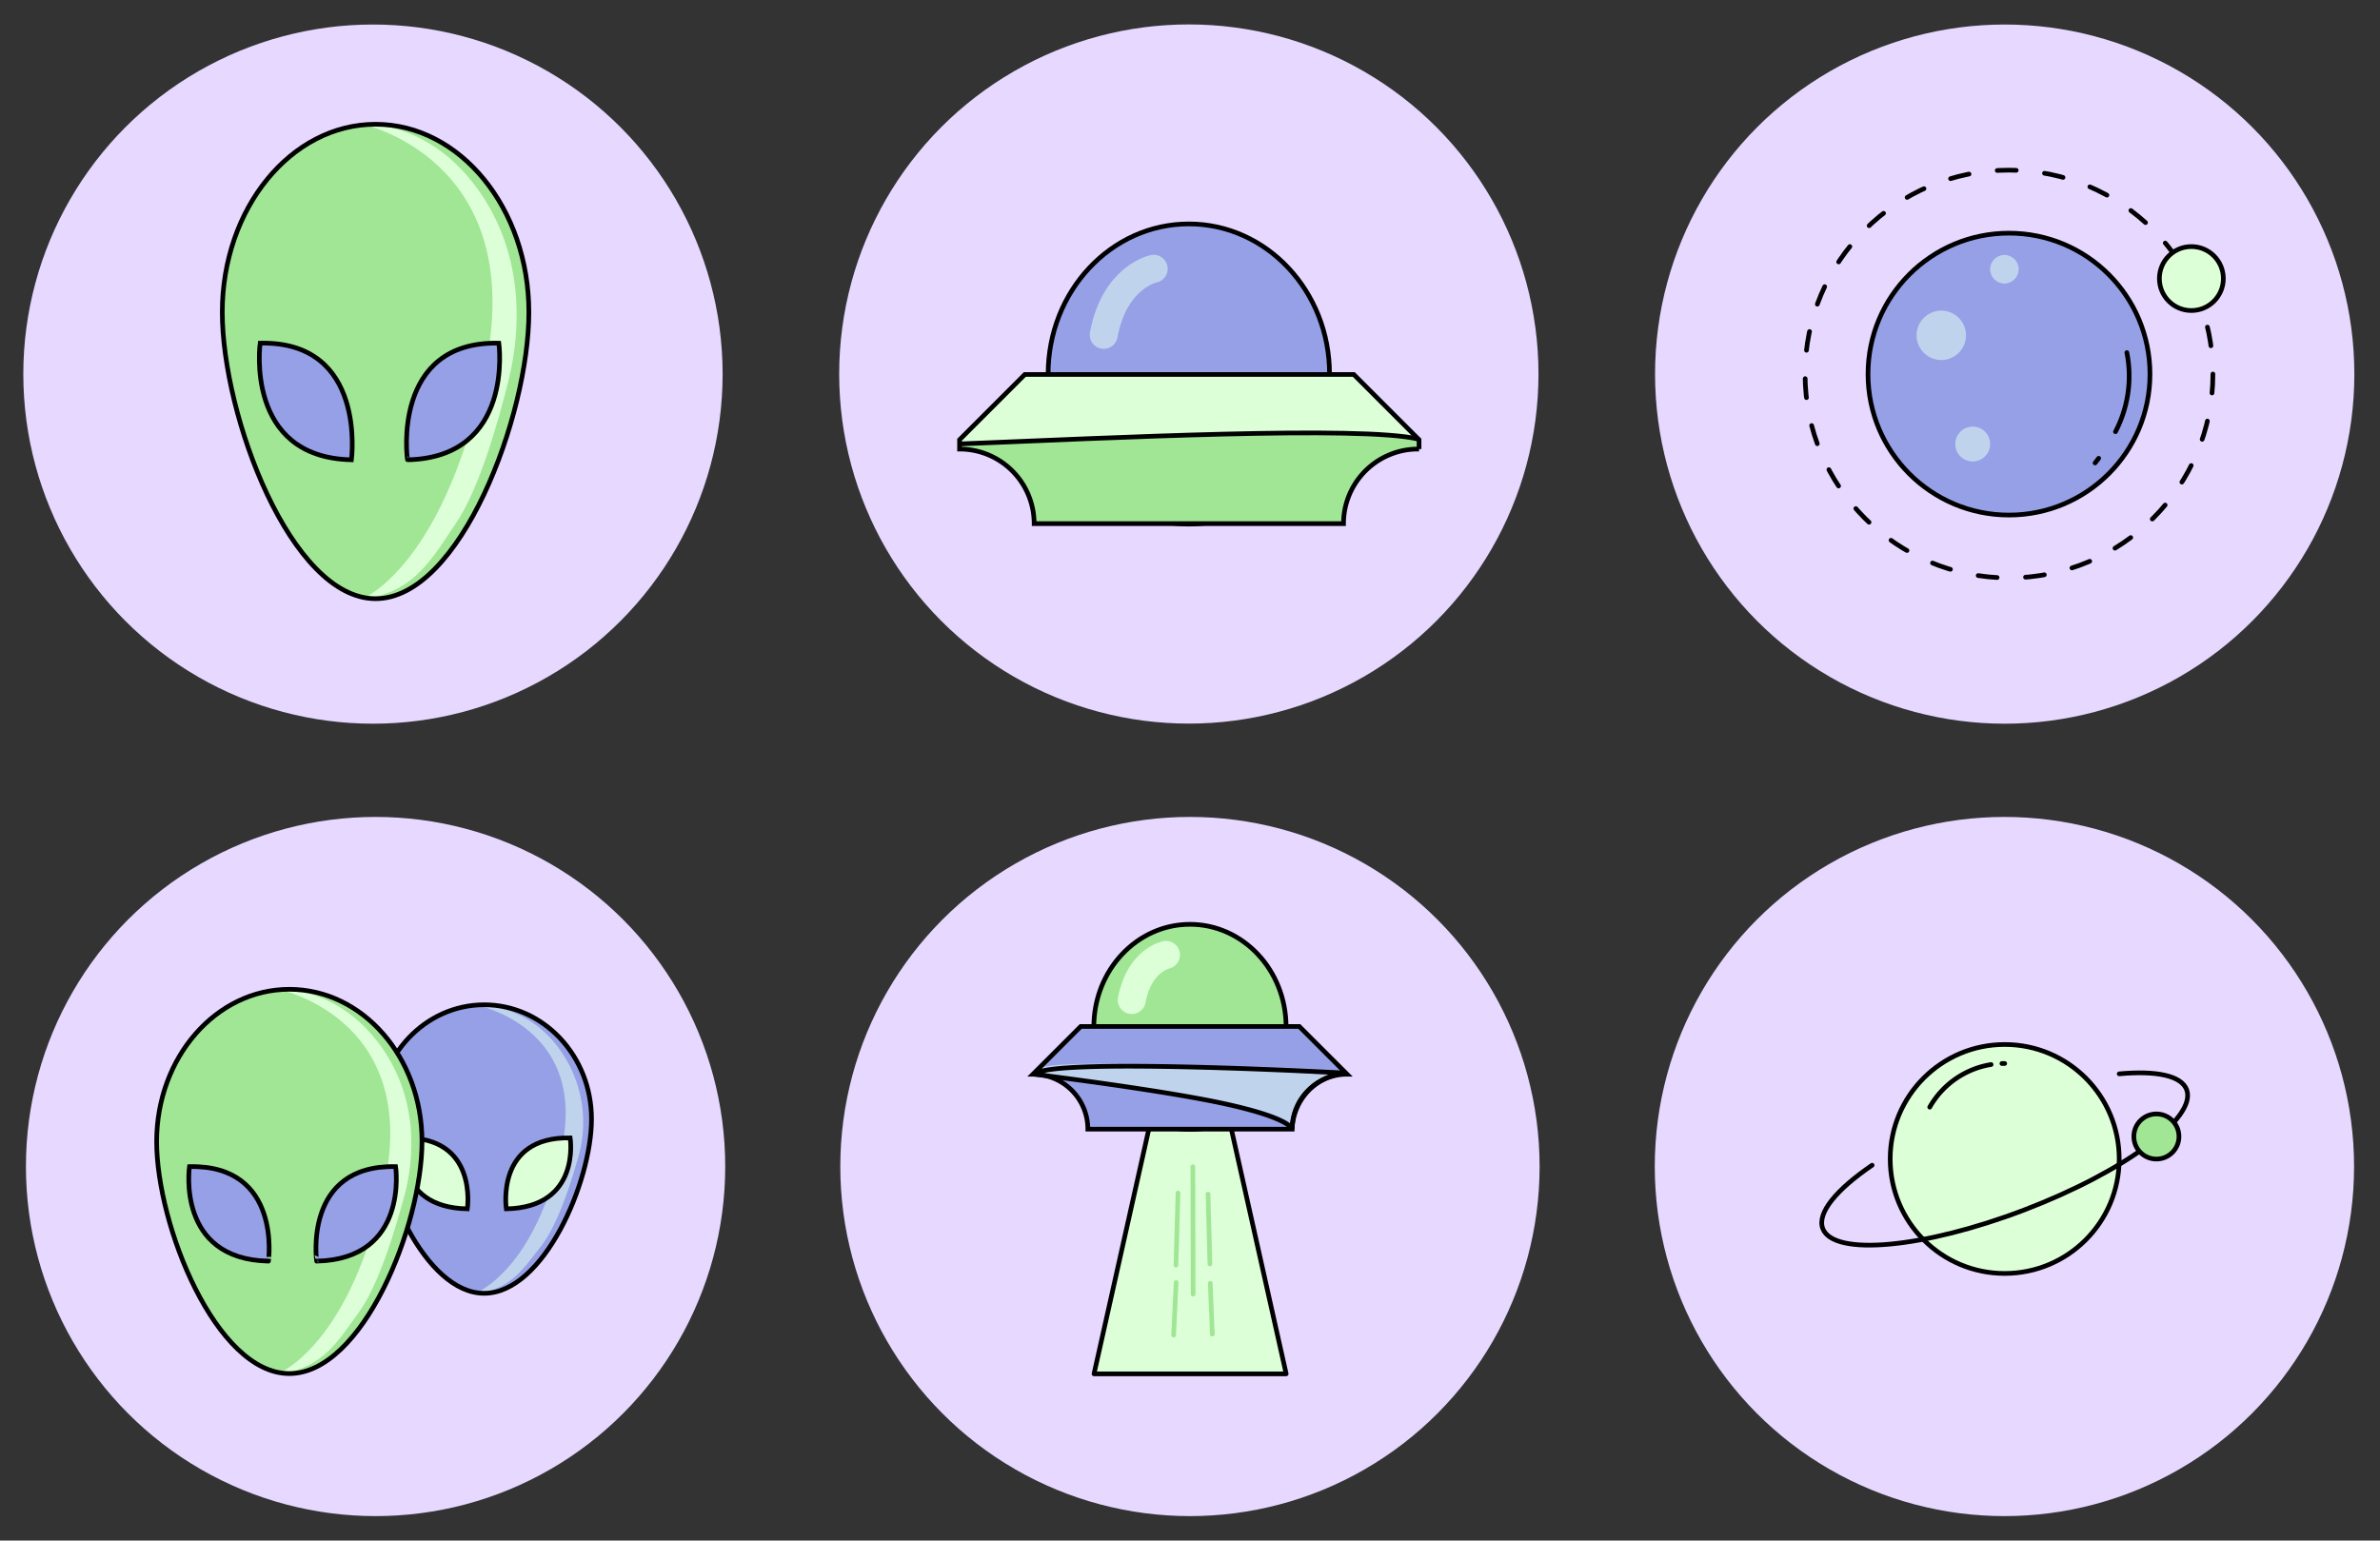 <svg xmlns="http://www.w3.org/2000/svg" viewBox="0 0 255.25 165.25">
	
	<rect x="0" y="0" width="255.25" height="165.25" fill="#333333" stroke="none"/>
	
	<defs>
		<style>.cls-1,.cls-11,.cls-13,.cls-17,.cls-18,.cls-19,.cls-2,.cls-20,.cls-3,.cls-6{fill:none;}.cls-1,.cls-11,.cls-16,.cls-17,.cls-18,.cls-19,.cls-2,.cls-3,.cls-5,.cls-6,.cls-7,.cls-8{stroke:#000;}.cls-1,.cls-11,.cls-12,.cls-13,.cls-16,.cls-17,.cls-18,.cls-19,.cls-2,.cls-20,.cls-3,.cls-5,.cls-6,.cls-7{stroke-miterlimit:10;}.cls-1,.cls-2,.cls-3{stroke-width:0.25px;}.cls-2{stroke-dasharray:11.57 11.57;}.cls-3{stroke-dasharray:11.77 11.77;}.cls-4{fill:#e6d8ff;}.cls-15,.cls-5,.cls-8{fill:#ddffd8;}.cls-11,.cls-13,.cls-16,.cls-17,.cls-18,.cls-19,.cls-5,.cls-6,.cls-7,.cls-8{stroke-width:0.5px;}.cls-12,.cls-13,.cls-17,.cls-18,.cls-19,.cls-20,.cls-6{stroke-linecap:round;}.cls-14,.cls-7{fill:#a0e695;}.cls-8{stroke-linejoin:round;}.cls-16,.cls-9{fill:#95a0e6;}.cls-10,.cls-12{fill:#c0d3ed;}.cls-12{stroke:#ddffd8;}.cls-12,.cls-20{stroke-width:3px;}.cls-13{stroke:#a0e695;}.cls-17{stroke-dasharray:2.04 3.05;}.cls-18{stroke-dasharray:0.64;}.cls-19{stroke-dasharray:8.74;}.cls-20{stroke:#c0d3ed;}
		</style>
	</defs>

	<title>All_alien_icons</title>

	<g id="PlanetGreen">
		<circle id="BackgoundCircle" class="cls-4" cx="214.97" cy="125.13" r="37.5"/>
		<circle id="PlanetGreen-2" data-name="PlanetGreen" class="cls-5" cx="215" cy="124.32" r="12.28"/>
		<path id="OrbitLine" class="cls-6" d="M249.78,132.57c3.93-.36,6.65.17,7.23,1.69,1.15,3-6.65,8.8-17.42,12.91s-20.45,5-21.6,2c-.64-1.67,1.46-4.19,5.29-6.8" transform="translate(-22.5 -17.38)"/>
		<path id="PlanetLineSmall" class="cls-6" d="M237.2,131.46h.3" transform="translate(-22.5 -17.38)"/>
		<path id="PlanetLine" class="cls-6" d="M229.46,136.14a9.27,9.27,0,0,1,6.58-4.57" transform="translate(-22.5 -17.38)"/>
		<circle id="Moon" class="cls-7" cx="231.27" cy="121.91" r="2.42"/>
	</g>

	<g id="SpaceShipBeam">
		<circle id="BackgroundCircle" class="cls-4" cx="127.62" cy="125.13" r="37.5"/>
		<polygon id="Beam" class="cls-8" points="137.94 147.37 117.33 147.37 126.31 107.28 128.96 107.28 137.94 147.37"/>
		<ellipse id="Dome" class="cls-7" cx="127.62" cy="110.15" rx="10.31" ry="11"/>
		<path id="ShipTop" class="cls-9" d="M161.09,138.05H139.16a5.57,5.57,0,0,0-5.57-5.58v0l4.85-4.85h23.37l4.85,4.85v0A5.57,5.57,0,0,0,161.09,138.05Z" transform="translate(-22.5 -17.38)"/>
		<path id="ShipMid" class="cls-10" d="M161.26,138.05s-24.69-5.23-27.67-5.23v-.68c1.83-1.78,33.07.68,33.07.68A5.32,5.32,0,0,0,161.26,138.05Z" transform="translate(-22.5 -17.38)"/>
		<path id="ShipBottom" class="cls-9" d="M161.26,138.5H139a5.54,5.54,0,0,0-5.4-5.68S161.26,135.36,161.26,138.5Z" transform="translate(-22.5 -17.38)"/>
		<path id="ShipOutline" class="cls-11" d="M161.08,138.5H139.17a5.89,5.89,0,0,0-5.89-5.89h0l5.12-5.12h23.45l5.12,5.12h0A5.89,5.89,0,0,0,161.08,138.5Z" transform="translate(-22.5 -17.38)"/>
		<path id="ShipOutlineMid" class="cls-11" d="M161.08,138.5s-.23-1.41-9.34-3.15c-7.22-1.38-18.32-2.74-18.32-2.74,1.83-1.86,33.43-.12,33.43-.12A6.23,6.23,0,0,0,161.08,138.5Z" transform="translate(-22.5 -17.38)"/>
		<path id="DomeLight" class="cls-12" d="M147.55,119.81s-2.87.57-3.67,4.84" transform="translate(-22.5 -17.38)"/>
		<line class="cls-13" x1="127.93" y1="125.15" x2="127.96" y2="138.82"/>
		<line class="cls-13" x1="129.56" y1="128.09" x2="129.76" y2="135.58"/>
		<line class="cls-13" x1="126.34" y1="127.97" x2="126.12" y2="135.71"/>
		<line class="cls-13" x1="129.8" y1="137.66" x2="130.02" y2="143.11"/>
		<line class="cls-13" x1="126.14" y1="137.57" x2="125.87" y2="143.21"/>
	</g>

	<g id="TwoHeads">
		<circle id="BackgoundCircle-2" data-name="BackgoundCircle" class="cls-4" cx="40.28" cy="125.13" r="37.5"/>
		<g id="PurpHead">
			<path id="HeadPurp" class="cls-9" d="M62.93,137.42c0,6.78,5.15,18.69,11.5,18.69s11.51-11.91,11.51-18.69-5.16-12.26-11.51-12.26S62.93,130.65,62.93,137.42Z" transform="translate(-22.5 -17.38)"/>
			<path id="Streak" class="cls-10" d="M73.47,125.16A11.09,11.09,0,0,1,82,129.27a13.4,13.4,0,0,1,2.44,12.49c-.84,3-2.27,7.26-4,9.41s-3.11,4.6-7,4.94c0,0,6.38-2.25,9.28-15.47S73.47,125.16,73.47,125.16Z" transform="translate(-22.5 -17.38)"/>
			<path id="HeadOutline" class="cls-11" d="M62.93,137.42c0,6.78,5.15,18.69,11.5,18.69s11.51-11.91,11.51-18.69-5.16-12.26-11.51-12.26S62.93,130.65,62.93,137.42Z" transform="translate(-22.5 -17.38)"/>
			<path id="EyeLeft" class="cls-5" d="M65.77,139.44s-1.19,7.45,6.85,7.61C72.62,147.05,73.81,139.29,65.77,139.44Z" transform="translate(-22.5 -17.38)"/>
			<path id="EyeRight" class="cls-5" d="M83.65,139.44s1.19,7.45-6.85,7.61C76.8,147.05,75.61,139.29,83.65,139.44Z" transform="translate(-22.5 -17.38)"/>
		</g>
		<g id="GreenHead">
			<path id="HeadGreen" class="cls-14" d="M39.3,139.83c0,9,6.37,24.89,14.23,24.89s14.23-15.86,14.23-24.89S61.39,123.5,53.53,123.5,39.3,130.81,39.3,139.83Z" transform="translate(-22.5 -17.38)"/>
			<path id="Streak-2" data-name="Streak" class="cls-15" d="M52.35,123.5s5.89-.42,10.53,5.48,4.06,12.7,3,16.63-2.8,9.67-4.89,12.53-3.85,6.14-8.66,6.58c0,0,7.88-3,11.47-20.61S52.35,123.5,52.35,123.5Z" transform="translate(-22.5 -17.38)"/>
			<path id="Outline" class="cls-11" d="M39.3,139.83c0,9,6.37,24.89,14.23,24.89s14.23-15.86,14.23-24.89S61.39,123.5,53.53,123.5,39.3,130.81,39.3,139.83Z" transform="translate(-22.5 -17.38)"/>
			<path id="EyeLeft-2" data-name="EyeLeft" class="cls-16" d="M42.82,142.52s-1.47,9.93,8.47,10.14C51.29,152.66,52.76,142.31,42.82,142.52Z" transform="translate(-22.5 -17.38)"/>
			<path id="EyeRight-2" data-name="EyeRight" class="cls-16" d="M64.93,142.52s1.47,9.93-8.47,10.14C56.46,152.66,55,142.31,64.93,142.52Z" transform="translate(-22.5 -17.38)"/>
		</g>
	</g>

	<g id="Planet">
		<circle id="BackgroundCircle-2" data-name="BackgroundCircle" class="cls-4" cx="215" cy="40.13" r="37.5"/>
		<circle id="Planet-2" data-name="Planet" class="cls-16" cx="215.46" cy="40.13" r="15.12"/>
		<g id="DashedLine">
			<circle class="cls-17" cx="215.46" cy="40.12" r="21.87"/>
		</g>
		<circle id="Moon-2" data-name="Moon" class="cls-5" cx="235.02" cy="29.88" r="3.43"/>
		<circle id="PlanetDotLarge" class="cls-10" cx="208.2" cy="35.97" r="2.65"/>
		<circle id="PlanetDotMid" class="cls-10" cx="211.57" cy="47.63" r="1.87"/>
		<circle id="PlanetDotSmall" class="cls-10" cx="214.97" cy="28.88" r="1.53"/>
		<g id="PlantLineSmall">
			<path class="cls-18" d="M247.58,66.54c-.12.17-.25.33-.39.5" transform="translate(-22.5 -17.38)"/>
		</g>
		<g id="PlanetLineLarge">
			<path class="cls-19" d="M250.6,55.2a12.89,12.89,0,0,1-1.22,8.49" transform="translate(-22.5 -17.38)"/>
		</g>
	</g>

	<g id="SpaceShip">
		<circle id="BackgroundCircle-3" data-name="BackgroundCircle" class="cls-4" cx="127.5" cy="40.12" r="37.5"/>
		<ellipse id="GlassDome" class="cls-16" cx="127.5" cy="40.12" rx="15.09" ry="16.1"/>
		<path id="GlassStreak" class="cls-20" d="M146.23,46.21s-4.2.84-5.36,7.09" transform="translate(-22.5 -17.38)"/>
		<path id="LightGreen" class="cls-15" d="M166.59,73.55H133.41a8,8,0,0,0-8-8v-1l7-7h35.28l7,7v1A8,8,0,0,0,166.59,73.55Z" transform="translate(-22.5 -17.38)"/>
		<path id="DarkGreen" class="cls-14" d="M166.59,73.55H133.41a7.91,7.91,0,0,0-5-7.64c-.9-.41-3-.23-3-1,0,0,49.28-2.2,49.28-.51v1A8,8,0,0,0,166.59,73.55Z" transform="translate(-22.5 -17.38)"/>
		<path id="OutlineShip" class="cls-11" d="M166.59,73.55H133.41a8,8,0,0,0-8-8v-1l7-7h35.28l7,7v1A8,8,0,0,0,166.59,73.55Z" transform="translate(-22.5 -17.38)"/>
		<path id="ShipMidLine" class="cls-11" d="M125.36,65c16-.64,43.23-2,49.28-.51" transform="translate(-22.5 -17.38)"/>
	</g>

	<g id="AlienHead">
		<circle id="BackCircle" class="cls-4" cx="40" cy="40.13" r="37.5"/>
		<path id="HeadDark" class="cls-14" d="M46.34,50.87C46.34,62,53.7,81.6,62.78,81.6S79.22,62,79.22,50.87,71.86,30.71,62.78,30.71,46.34,39.74,46.34,50.87Z" transform="translate(-22.5 -17.38)"/>
		<path id="HeadLight" class="cls-15" d="M61.41,30.71s6.82-.51,12.18,6.76S78.27,53.15,77.08,58s-3.24,11.93-5.66,15.47-4.44,7.57-10,8.12c0,0,9.11-3.7,13.26-25.44S61.41,30.71,61.41,30.71Z" transform="translate(-22.5 -17.38)"/>
		<path id="HeadOutline-2" data-name="HeadOutline" class="cls-11" d="M46.34,50.87C46.34,62,53.7,81.6,62.78,81.6S79.22,62,79.22,50.87,71.86,30.71,62.78,30.71,46.34,39.74,46.34,50.87Z" transform="translate(-22.5 -17.38)"/>
		<path id="EyeLeft-3" data-name="EyeLeft" class="cls-16" d="M50.4,54.19S48.7,66.45,60.19,66.7C60.19,66.7,61.89,53.94,50.4,54.19Z" transform="translate(-22.5 -17.38)"/>
		<path id="EyeRight-3" data-name="EyeRight" class="cls-16" d="M76,54.19s1.7,12.26-9.79,12.51C66.16,66.7,64.46,53.94,76,54.19Z" transform="translate(-22.5 -17.38)"/>
	</g>

</svg>
